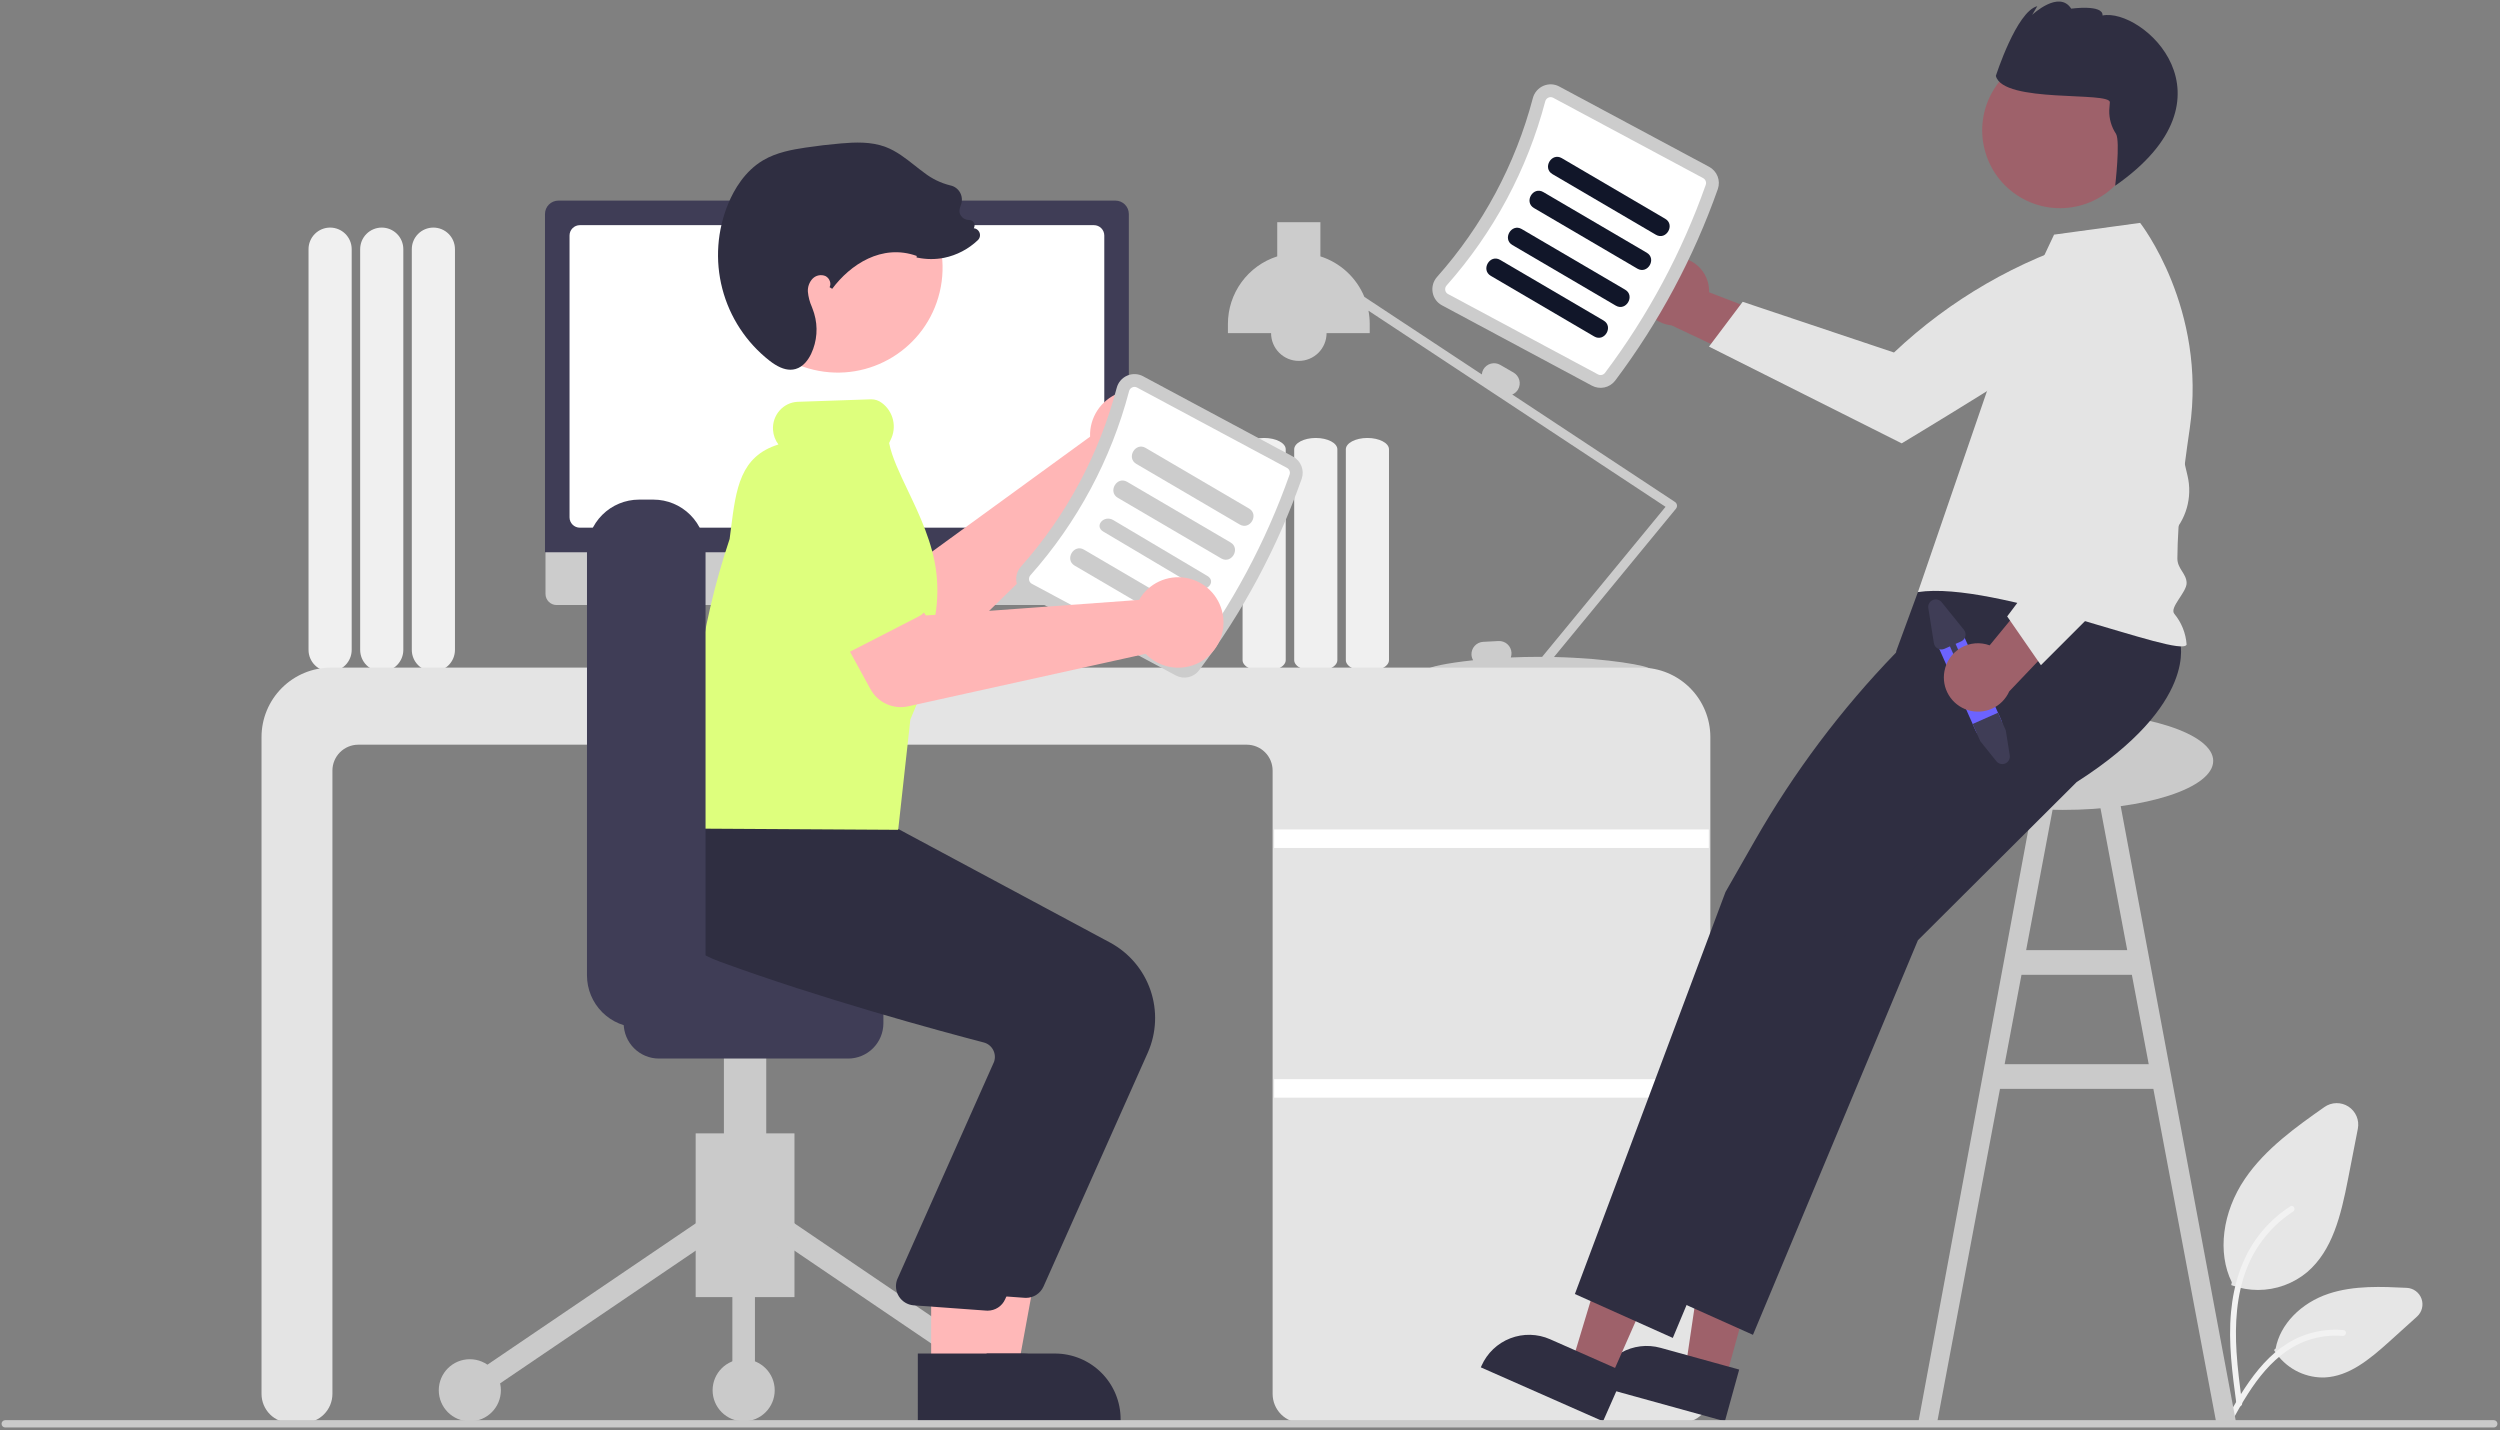 <svg width="811" height="464" viewBox="0 0 811 464" fill="none" xmlns="http://www.w3.org/2000/svg">
<rect x="0" y="0" width="811" height="464" fill="#808080" stroke="none"/>
<g clip-path="url(#clip0_1_96)">
<path d="M133.588 210.827V80.828C133.588 78.971 134.325 77.191 135.638 75.878C136.951 74.565 138.731 73.828 140.588 73.828C142.444 73.828 144.225 74.565 145.537 75.878C146.85 77.191 147.588 78.971 147.588 80.828V210.827C147.588 212.684 146.85 214.464 145.537 215.777C144.225 217.09 142.444 217.827 140.588 217.827C138.731 217.827 136.951 217.09 135.638 215.777C134.325 214.464 133.588 212.684 133.588 210.827Z" fill="#F0F0F0"/>
<path d="M116.838 210.827V80.828C116.838 78.971 117.575 77.191 118.888 75.878C120.201 74.565 121.981 73.828 123.838 73.828C125.694 73.828 127.475 74.565 128.787 75.878C130.1 77.191 130.838 78.971 130.838 80.828V210.827C130.838 212.684 130.1 214.464 128.787 215.777C127.475 217.09 125.694 217.827 123.838 217.827C121.981 217.827 120.201 217.09 118.888 215.777C117.575 214.464 116.838 212.684 116.838 210.827Z" fill="#F0F0F0"/>
<path d="M100.088 210.827V80.828C100.088 78.971 100.825 77.191 102.138 75.878C103.451 74.565 105.231 73.828 107.088 73.828C108.944 73.828 110.725 74.565 112.037 75.878C113.35 77.191 114.088 78.971 114.088 80.828V210.827C114.088 212.684 113.35 214.464 112.037 215.777C110.725 217.09 108.944 217.827 107.088 217.827C105.231 217.827 103.451 217.09 102.138 215.777C100.825 214.464 100.088 212.684 100.088 210.827Z" fill="#F0F0F0"/>
<path d="M732.492 418.464C729.673 418.466 726.875 417.98 724.222 417.028L723.812 416.881L724.001 415.975C719.249 406.375 720.91 393.222 728.254 382.408C734.93 372.577 745.083 365.429 754.04 359.124C755.176 358.324 756.526 357.882 757.916 357.856C759.306 357.829 760.671 358.219 761.838 358.974C763.004 359.73 763.918 360.818 764.461 362.097C765.005 363.376 765.153 364.789 764.888 366.153L761.684 382.587C759.373 394.442 756.623 405.663 748.468 412.66C743.988 416.408 738.333 418.462 732.492 418.464Z" fill="#E6E6E6"/>
<path d="M753.469 446.861C750.366 446.843 747.318 446.05 744.6 444.554C741.882 443.058 739.58 440.907 737.905 438.296L737.673 437.934L738.226 437.446C739.659 429.628 746.399 422.662 755.449 419.666C763.675 416.943 772.755 417.388 780.761 417.78C781.819 417.831 782.837 418.196 783.688 418.827C784.539 419.458 785.183 420.328 785.539 421.325C785.895 422.323 785.946 423.404 785.687 424.431C785.428 425.458 784.87 426.385 784.084 427.094L775.076 435.225C768.53 441.132 762.002 446.466 754.127 446.848C753.907 446.857 753.688 446.861 753.469 446.861Z" fill="#E6E6E6"/>
<path d="M725.513 455.553C724.183 445.648 722.815 435.615 723.748 425.604C724.577 416.712 727.231 408.028 732.633 400.908C735.487 397.147 738.976 393.915 742.943 391.356C743.974 390.691 744.923 392.361 743.897 393.024C737.02 397.488 731.73 404.012 728.785 411.664C725.495 420.219 724.966 429.544 725.533 438.632C725.876 444.127 726.603 449.587 727.335 455.04C727.394 455.284 727.359 455.542 727.237 455.762C727.115 455.982 726.914 456.148 726.675 456.227C726.555 456.26 726.429 456.268 726.305 456.251C726.182 456.235 726.062 456.194 725.954 456.131C725.846 456.069 725.752 455.985 725.676 455.886C725.601 455.787 725.545 455.674 725.513 455.553Z" fill="#F2F2F2"/>
<path d="M721.754 461.247C728.157 449.666 735.583 436.794 748.853 432.68C752.538 431.541 756.409 431.132 760.251 431.477C761.461 431.584 761.159 433.491 759.951 433.384C753.499 432.843 747.061 434.584 741.761 438.304C736.633 441.873 732.639 446.834 729.259 452.096C727.189 455.319 725.335 458.678 723.48 462.034C722.887 463.106 721.154 462.332 721.754 461.247Z" fill="#F2F2F2"/>
<path d="M718.873 461.078L725.338 461.225L686.358 252.988L679.893 254.206L690.072 308.225H657.278L667.457 254.206L660.992 252.988L622.338 461.225L628.477 461.078L648.799 353.225H698.551L718.873 461.078ZM650.306 345.225L655.771 316.225H691.579L697.043 345.225H650.306Z" fill="#CACACA"/>
<path d="M436.588 214.144V145.759C436.588 143.728 439.728 142.077 443.588 142.077C447.448 142.077 450.588 143.728 450.588 145.759V214.144C450.588 216.175 447.448 217.827 443.588 217.827C439.728 217.827 436.588 216.175 436.588 214.144Z" fill="#F0F0F0"/>
<path d="M419.838 214.144V145.759C419.838 143.728 422.978 142.077 426.838 142.077C430.698 142.077 433.838 143.728 433.838 145.759V214.144C433.838 216.175 430.698 217.827 426.838 217.827C422.978 217.827 419.838 216.175 419.838 214.144Z" fill="#F0F0F0"/>
<path d="M403.088 214.144V145.759C403.088 143.728 406.228 142.077 410.088 142.077C413.948 142.077 417.088 143.728 417.088 145.759V214.144C417.088 216.175 413.948 217.827 410.088 217.827C406.228 217.827 403.088 216.175 403.088 214.144Z" fill="#F0F0F0"/>
<path d="M544.002 163.854C543.971 163.646 543.896 163.447 543.783 163.27C543.67 163.093 543.521 162.941 543.345 162.826L490.573 127.987C491.368 127.655 492.033 127.072 492.466 126.327C492.994 125.408 493.136 124.317 492.862 123.293C492.587 122.27 491.919 121.396 491.003 120.863L486.673 118.363C485.753 117.836 484.662 117.694 483.639 117.968C482.615 118.243 481.741 118.911 481.209 119.827C480.921 120.331 480.748 120.892 480.702 121.47L442.608 96.322C441.329 93.224 439.389 90.441 436.925 88.169C434.46 85.897 431.53 84.19 428.338 83.166V72.078H414.338V83.166C409.693 84.651 405.64 87.574 402.764 91.512C399.888 95.451 398.338 100.201 398.338 105.077V108.077H412.338C412.338 110.464 413.286 112.754 414.974 114.441C416.662 116.129 418.951 117.077 421.338 117.077C423.725 117.077 426.014 116.129 427.702 114.441C429.389 112.754 430.338 110.464 430.338 108.077H444.338V105.077C444.336 103.639 444.201 102.204 443.933 100.792L540.302 164.411L500.271 213.082C499.96 213.08 499.651 213.078 499.338 213.078C496.144 213.078 493.049 213.153 490.1 213.283C490.278 212.789 490.356 212.264 490.329 211.739C490.271 210.681 489.796 209.689 489.008 208.979C488.221 208.27 487.185 207.901 486.126 207.953L481.133 208.213C480.075 208.271 479.082 208.746 478.373 209.533C477.663 210.321 477.294 211.357 477.346 212.416C477.383 213.041 477.569 213.649 477.888 214.188C469.059 215.126 463.338 216.419 463.338 217.077C463.338 218.156 478.701 217.129 497.93 217.08C498.018 217.33 498.171 217.552 498.374 217.723C498.576 217.895 498.82 218.009 499.081 218.055C499.342 218.101 499.611 218.076 499.86 217.984C500.108 217.892 500.328 217.735 500.496 217.53L500.866 217.08C520.039 217.133 535.338 218.154 535.338 217.077C535.338 216.063 521.736 213.539 504.112 213.134L543.677 165.03C543.811 164.868 543.909 164.679 543.965 164.476C544.02 164.274 544.033 164.062 544.002 163.854Z" fill="#CCCCCC"/>
<path d="M545.445 461.578H422.229C419.739 461.575 417.352 460.584 415.591 458.823C413.831 457.063 412.84 454.675 412.838 452.185V249.969C412.835 247.744 411.95 245.611 410.377 244.038C408.804 242.465 406.671 241.58 404.446 241.578H116.23C114.005 241.58 111.872 242.465 110.299 244.038C108.725 245.611 107.84 247.744 107.838 249.969V452.185C107.835 454.675 106.844 457.063 105.084 458.823C103.323 460.584 100.936 461.575 98.446 461.578H94.23C91.74 461.575 89.353 460.584 87.592 458.823C85.831 457.063 84.841 454.675 84.838 452.185V239.078C84.844 233.112 87.217 227.393 91.435 223.175C95.653 218.957 101.372 216.584 107.338 216.578H532.338C538.303 216.585 544.022 218.957 548.24 223.175C552.458 227.393 554.831 233.112 554.838 239.078V452.185C554.835 454.675 553.844 457.063 552.083 458.823C550.323 460.584 547.935 461.575 545.445 461.578Z" fill="#E4E4E4"/>
<path d="M554.338 269.077H413.338V275.077H554.338V269.077Z" fill="white"/>
<path d="M554.338 350.078H413.338V356.078H554.338V350.078Z" fill="white"/>
<path d="M296.621 215.59L292.569 213.884L289.789 193.569H252.769L249.755 213.801L246.13 215.613C245.956 215.7 245.817 215.843 245.735 216.019C245.653 216.194 245.633 216.393 245.677 216.581C245.722 216.77 245.829 216.938 245.981 217.059C246.133 217.179 246.321 217.244 246.515 217.244H296.287C296.486 217.244 296.679 217.176 296.833 217.05C296.986 216.924 297.092 216.749 297.131 216.554C297.171 216.359 297.141 216.157 297.048 215.981C296.955 215.805 296.805 215.667 296.621 215.59Z" fill="#E6E6E6"/>
<path d="M362.409 196.272H180.555C179.601 196.269 178.687 195.889 178.013 195.213C177.339 194.538 176.96 193.623 176.96 192.669V167.025H366.004V192.669C366.004 193.623 365.625 194.538 364.951 195.213C364.277 195.889 363.363 196.269 362.409 196.272Z" fill="#CCCCCC"/>
<path d="M366.194 179.145H176.794V69.421C176.796 68.269 177.254 67.165 178.068 66.351C178.882 65.537 179.986 65.079 181.138 65.078H361.85C363.002 65.079 364.106 65.537 364.92 66.351C365.734 67.165 366.192 68.269 366.194 69.421V179.145Z" fill="#3F3D56"/>
<path d="M354.882 171.181H188.106C187.219 171.18 186.368 170.827 185.74 170.199C185.112 169.572 184.759 168.72 184.758 167.833V76.39C184.759 75.502 185.112 74.651 185.74 74.023C186.368 73.395 187.219 73.042 188.106 73.041H354.882C355.769 73.042 356.62 73.395 357.248 74.023C357.876 74.651 358.229 75.502 358.23 76.39V167.833C358.229 168.72 357.876 169.572 357.248 170.199C356.62 170.827 355.769 171.18 354.882 171.181Z" fill="white"/>
<path d="M541.839 83.539C543.435 83.309 545.061 83.431 546.604 83.898C548.147 84.365 549.568 85.164 550.769 86.24C551.969 87.315 552.919 88.641 553.552 90.123C554.185 91.606 554.485 93.209 554.431 94.82L590.996 108.894L574.43 120.731L542.247 105.551C539.546 105.281 537.039 104.03 535.199 102.034C533.36 100.039 532.316 97.439 532.266 94.725C532.216 92.012 533.163 89.375 534.927 87.313C536.691 85.251 539.151 83.908 541.839 83.539Z" fill="#9E616A"/>
<path d="M680.677 76.629L686.863 87.876C685.368 95.01 681.505 101.428 675.9 106.087C666.429 114.075 616.909 143.824 616.909 143.824L554.391 112.438L565.328 97.905L614.41 114.354C632.617 97.161 654.589 84.459 678.574 77.261L680.677 76.629Z" fill="#E4E4E4"/>
<path d="M669.174 262.734C696.121 262.734 717.965 255.616 717.965 246.836C717.965 238.056 696.121 230.938 669.174 230.938C642.228 230.938 620.384 238.056 620.384 246.836C620.384 255.616 642.228 262.734 669.174 262.734Z" fill="#CACACA"/>
<path d="M559.717 447.605L546.761 444.024L554.409 392.346L573.531 397.633L559.717 447.605Z" fill="#9E616A"/>
<path d="M559.549 461.077L517.774 449.529L517.92 449.001C519.112 444.689 521.969 441.026 525.861 438.82C529.753 436.614 534.362 436.043 538.675 437.235L538.676 437.235L564.191 444.289L559.549 461.077Z" fill="#2F2E41"/>
<path d="M522.153 447.773L509.856 442.343L524.948 392.331L543.096 400.344L522.153 447.773Z" fill="#9E616A"/>
<path d="M520.026 461.078L480.377 443.57L480.598 443.068C482.406 438.975 485.765 435.768 489.937 434.152C494.109 432.536 498.752 432.643 502.845 434.45L502.846 434.45L527.062 445.143L520.026 461.078Z" fill="#2F2E41"/>
<path d="M707.146 207.967C707.146 207.967 713.664 228.16 673.675 253.697L622.174 305.016L568.661 433.022L536.892 418.779L543.123 402.147L547.304 390.986L549.443 385.277L551.736 379.156L585.748 288.369L614.318 238.346L615.146 211.203L622.174 192.069L673.157 173.978L707.146 207.967Z" fill="#2F2E41"/>
<path d="M681.146 208.967C681.146 208.967 687.664 229.16 647.675 254.697L596.174 306.016L542.661 434.022L510.892 419.779L517.123 403.147L521.304 391.986L523.443 386.277L525.736 380.156L559.748 289.369L569.314 272.62C581.933 250.524 597.268 230.094 614.96 211.805L624.338 202.111L625.338 187.111L647.157 174.978L681.146 208.967Z" fill="#2F2E41"/>
<path d="M650.338 110.111L666.338 76.111L694.259 72.302C694.259 72.302 716.062 100.079 710.338 139.111C708.191 153.748 706.442 168.32 706.338 181.111C706.31 184.515 709.287 186.034 709.338 189.111C709.387 192.134 703.695 197.057 705.338 199.111C707.687 201.942 709.087 205.441 709.338 209.111C707.356 213.827 647.382 188.277 622.174 192.069L650.338 110.111Z" fill="#E4E4E4"/>
<path d="M689.996 55.185C697.123 43.196 693.181 27.699 681.192 20.572C669.202 13.445 653.705 17.387 646.578 29.376C639.451 41.366 643.393 56.862 655.382 63.989C667.372 71.116 682.869 67.175 689.996 55.185Z" fill="#9E616A"/>
<path d="M684.433 33.213C684.385 33.877 684.318 34.758 684.241 35.753C684.162 38.479 684.931 41.162 686.44 43.433C687.853 45.823 686.167 60.254 686.167 60.254C727.535 31.418 694.848 2.447 682.062 5.022C682.329 1.355 671.9 2.808 671.9 2.808C667.927 -3.38 659.219 4.834 659.219 4.834L660.899 2.007C654.138 3.727 647.455 24.622 647.455 24.622C649.748 33.637 684.7 29.546 684.433 33.213Z" fill="#2F2E41"/>
<path d="M523.953 123.486C538.168 104.577 549.406 83.604 557.276 61.295C557.732 59.961 557.7 58.508 557.185 57.195C556.67 55.882 555.706 54.795 554.464 54.126L505.819 28.061C505.032 27.636 504.158 27.396 503.265 27.36C502.371 27.324 501.481 27.492 500.662 27.852C499.828 28.214 499.088 28.762 498.497 29.454C497.907 30.145 497.482 30.963 497.255 31.843C491.593 53.341 480.951 73.204 466.188 89.825C465.58 90.502 465.135 91.308 464.886 92.183C464.637 93.057 464.591 93.977 464.751 94.873C464.905 95.754 465.258 96.588 465.783 97.312C466.308 98.035 466.991 98.63 467.781 99.05L516.427 125.115C517.671 125.779 519.11 125.979 520.488 125.681C521.867 125.382 523.094 124.605 523.953 123.486Z" fill="#CCCCCC"/>
<path d="M520.633 120.992C520.372 121.318 520.004 121.543 519.594 121.628C519.184 121.713 518.758 121.651 518.388 121.455L469.743 95.389C469.506 95.266 469.302 95.09 469.145 94.875C468.988 94.659 468.884 94.411 468.839 94.148C468.789 93.871 468.803 93.585 468.881 93.314C468.959 93.044 469.099 92.795 469.289 92.587C484.487 75.476 495.443 55.028 501.272 32.897C501.339 32.623 501.469 32.369 501.651 32.154C501.833 31.939 502.063 31.769 502.321 31.658C502.565 31.549 502.83 31.498 503.097 31.509C503.364 31.52 503.624 31.593 503.858 31.721L552.503 57.786C552.871 57.985 553.159 58.307 553.315 58.696C553.472 59.084 553.488 59.515 553.36 59.914C545.631 81.823 534.594 102.421 520.633 120.992Z" fill="white"/>
<path d="M503.615 56.486L537.167 76.152C540.505 78.108 543.528 72.924 540.195 70.971L506.643 51.305C503.305 49.348 500.282 54.532 503.615 56.486Z" fill="#111629"/>
<path d="M497.615 67.486L531.167 87.152C534.505 89.108 537.528 83.924 534.195 81.971L500.643 62.305C497.305 60.348 494.282 65.532 497.615 67.486Z" fill="#111629"/>
<path d="M490.615 79.486L524.167 99.152C527.505 101.108 530.528 95.924 527.195 93.971L493.643 74.305C490.305 72.348 487.282 77.532 490.615 79.486Z" fill="#111629"/>
<path d="M483.615 89.486L517.167 109.152C520.505 111.108 523.528 105.925 520.195 103.971L486.643 84.305C483.305 82.348 480.282 87.532 483.615 89.486Z" fill="#111629"/>
<path d="M636.569 205.164L649.166 233.489C649.47 234.168 649.6 234.911 649.544 235.652C649.488 236.393 649.249 237.108 648.847 237.733C648.374 238.48 647.69 239.07 646.882 239.43C646.075 239.789 645.178 239.901 644.307 239.752C644.01 239.707 643.719 239.629 643.439 239.52C642.325 239.09 641.428 238.237 640.942 237.146L628.346 208.821C628.106 208.281 627.974 207.699 627.959 207.108C627.944 206.518 628.045 205.93 628.257 205.378C628.685 204.264 629.539 203.366 630.629 202.881C631.72 202.396 632.958 202.364 634.072 202.792C635.186 203.22 636.084 204.073 636.569 205.164Z" fill="#6C63FF"/>
<path d="M648.15 231.205L650.673 236.922L651.964 245.027C652.049 245.56 651.956 246.107 651.698 246.582C651.44 247.057 651.033 247.434 650.539 247.653C650.046 247.873 649.493 247.923 648.968 247.796C648.443 247.669 647.974 247.372 647.635 246.952L642.413 240.454L639.926 234.862L648.15 231.205Z" fill="#3F3D56"/>
<path d="M625.547 197.283L627.352 208.623C627.411 208.995 627.554 209.347 627.771 209.654C627.989 209.961 628.273 210.214 628.604 210.394C628.934 210.573 629.301 210.674 629.677 210.689C630.053 210.703 630.427 210.632 630.77 210.479L632.56 209.683L636.014 217.45C636.122 217.692 636.321 217.881 636.569 217.976C636.816 218.071 637.091 218.063 637.333 217.956C637.575 217.848 637.764 217.649 637.86 217.401C637.955 217.154 637.948 216.879 637.841 216.637L634.387 208.87L636.177 208.075C636.77 207.81 637.234 207.322 637.468 206.716C637.702 206.11 637.687 205.437 637.425 204.842C637.337 204.645 637.224 204.461 637.089 204.293L629.877 195.358C629.538 194.937 629.069 194.641 628.544 194.514C628.018 194.387 627.466 194.438 626.972 194.657C626.478 194.877 626.071 195.253 625.813 195.728C625.555 196.203 625.462 196.75 625.547 197.283Z" fill="#3F3D56"/>
<path d="M630.772 217.752C631.056 216.165 631.684 214.66 632.613 213.342C633.541 212.025 634.747 210.927 636.146 210.126C637.545 209.325 639.102 208.84 640.708 208.706C642.314 208.572 643.931 208.792 645.443 209.35L670.309 179.072L676.33 198.521L651.794 224.292C650.688 226.77 648.711 228.756 646.239 229.875C643.766 230.993 640.969 231.165 638.378 230.359C635.787 229.553 633.581 227.824 632.179 225.5C630.778 223.177 630.277 220.42 630.772 217.752Z" fill="#9E616A"/>
<path d="M662.077 215.784L651.125 199.965L682.224 158.499L666.203 124.169L667.37 83.334L680.608 80.889L680.773 80.971C687.209 84.676 692.184 90.471 694.872 97.394C698.175 105.65 705.547 136.644 709.648 154.384C710.454 157.822 710.365 161.409 709.392 164.803C708.419 168.197 706.593 171.285 704.088 173.773L662.077 215.784Z" fill="#E4E4E4"/>
<path d="M353.714 139.346C353.623 140.114 353.592 140.888 353.623 141.661L297.55 182.455L282.146 175.638L268.818 197.541L294.916 212.26C297.025 213.45 299.462 213.923 301.862 213.609C304.262 213.295 306.496 212.211 308.227 210.519L364.663 155.396C367.551 156.13 370.595 155.967 373.389 154.929C376.183 153.891 378.594 152.027 380.303 149.585C382.012 147.143 382.936 144.238 382.954 141.258C382.972 138.277 382.081 135.362 380.402 132.9C378.722 130.438 376.333 128.545 373.552 127.474C370.77 126.403 367.729 126.204 364.831 126.904C361.934 127.604 359.319 129.169 357.333 131.391C355.347 133.614 354.084 136.388 353.714 139.346Z" fill="#FFB6B6"/>
<path d="M295.737 183.947L279.385 211.195C278.92 211.97 278.293 212.636 277.547 213.147C276.801 213.658 275.954 214.002 275.063 214.157C274.172 214.311 273.258 214.271 272.384 214.04C271.51 213.81 270.696 213.393 269.997 212.819L245.514 192.712C241.562 190.309 238.724 186.436 237.622 181.944C236.52 177.452 237.245 172.706 239.636 168.746C242.028 164.787 245.892 161.938 250.381 160.823C254.87 159.708 259.619 160.419 263.585 162.799L292.754 174.898C293.589 175.245 294.34 175.767 294.955 176.43C295.57 177.093 296.034 177.881 296.317 178.739C296.601 179.598 296.695 180.508 296.595 181.406C296.495 182.305 296.202 183.171 295.737 183.947Z" fill="#6C63FF"/>
<path d="M225.674 420.783H257.727V367.667H225.674V420.783Z" fill="#CACACA"/>
<path d="M256.12 395.773L252.006 401.836L328.932 454.035L333.046 447.972L256.12 395.773Z" fill="#CACACA"/>
<path d="M227.28 395.773L150.354 447.973L154.468 454.035L231.394 401.836L227.28 395.773Z" fill="#CACACA"/>
<path d="M330.989 461.077C336.553 461.077 341.063 456.567 341.063 451.004C341.063 445.44 336.553 440.93 330.989 440.93C325.426 440.93 320.916 445.44 320.916 451.004C320.916 456.567 325.426 461.077 330.989 461.077Z" fill="#CACACA"/>
<path d="M241.242 461.077C246.806 461.077 251.316 456.567 251.316 451.004C251.316 445.44 246.806 440.93 241.242 440.93C235.679 440.93 231.169 445.44 231.169 451.004C231.169 456.567 235.679 461.077 241.242 461.077Z" fill="#CACACA"/>
<path d="M152.411 461.077C157.975 461.077 162.485 456.567 162.485 451.004C162.485 445.44 157.975 440.93 152.411 440.93C146.848 440.93 142.338 445.44 142.338 451.004C142.338 456.567 146.848 461.077 152.411 461.077Z" fill="#CACACA"/>
<path d="M244.906 398.804H237.579V451.004H244.906V398.804Z" fill="#CACACA"/>
<path d="M234.832 391.478H248.569V320.962H234.832V391.478Z" fill="#CACACA"/>
<path d="M202.322 331.952V315.468C202.325 312.433 203.532 309.523 205.678 307.377C207.824 305.231 210.734 304.024 213.769 304.02H275.126C278.161 304.024 281.071 305.231 283.217 307.377C285.363 309.523 286.57 312.433 286.574 315.468V331.952C286.57 334.987 285.363 337.896 283.217 340.043C281.071 342.189 278.161 343.396 275.126 343.399H213.769C210.734 343.396 207.824 342.189 205.678 340.043C203.532 337.896 202.325 334.987 202.322 331.952Z" fill="#3F3D56"/>
<path d="M313.141 444.629L330.109 444.628L338.183 400.617L313.139 400.618L313.141 444.629Z" fill="#FFB8B8"/>
<path d="M308.813 461.078L363.528 461.076V460.383C363.528 457.587 362.978 454.817 361.907 452.234C360.837 449.65 359.269 447.302 357.291 445.325C355.314 443.347 352.966 441.778 350.382 440.708C347.798 439.638 345.029 439.087 342.233 439.087H342.23L308.812 439.088L308.813 461.078Z" fill="#2F2E41"/>
<path d="M338.521 417.337L372.35 341.476C375.175 335.083 375.487 327.859 373.225 321.246C370.963 314.632 366.293 309.113 360.144 305.788L286.767 266.441L253.284 263.593L222.398 260.785L222.175 261.162C221.89 261.643 215.249 273.114 219.738 285.691C223.143 295.231 232 302.683 246.063 307.84C278.886 319.875 316.804 330.162 331.582 334.025C332.236 334.192 332.846 334.495 333.373 334.915C333.901 335.335 334.334 335.861 334.643 336.46C334.953 337.052 335.137 337.702 335.184 338.369C335.231 339.036 335.139 339.705 334.915 340.334L303.486 410.945C303.158 411.84 303.04 412.799 303.141 413.748C303.242 414.696 303.559 415.609 304.068 416.415C304.578 417.221 305.266 417.9 306.079 418.398C306.892 418.897 307.809 419.202 308.759 419.29L332.242 421C332.442 421.019 332.64 421.028 332.838 421.028C334.04 421.028 335.217 420.679 336.226 420.024C337.235 419.369 338.032 418.436 338.521 417.337Z" fill="#2F2E41"/>
<path d="M302.068 444.629L319.036 444.628L327.11 400.617L302.066 400.618L302.068 444.629Z" fill="#FFB8B8"/>
<path d="M297.74 461.078L352.455 461.076V460.383C352.455 457.587 351.905 454.817 350.834 452.234C349.764 449.65 348.196 447.302 346.218 445.325C344.241 443.347 341.893 441.778 339.309 440.708C336.725 439.638 333.956 439.087 331.16 439.087H331.157L297.739 439.088L297.74 461.078Z" fill="#2F2E41"/>
<path d="M326.064 421.489L359.893 345.629C362.718 339.235 363.03 332.012 360.768 325.398C358.506 318.784 353.836 313.265 347.687 309.94L274.31 270.593L240.827 267.745L216.635 265.646L216.638 265.315C216.354 265.796 209.713 277.266 214.202 289.844C217.607 299.384 219.543 306.836 233.605 311.992C266.429 324.028 304.347 334.314 319.125 338.177C319.778 338.344 320.389 338.647 320.916 339.067C321.444 339.487 321.876 340.014 322.186 340.613C322.496 341.205 322.68 341.855 322.727 342.521C322.774 343.188 322.682 343.857 322.457 344.487L291.029 415.097C290.701 415.993 290.582 416.952 290.683 417.9C290.784 418.849 291.102 419.761 291.611 420.567C292.121 421.374 292.809 422.052 293.622 422.551C294.435 423.049 295.352 423.354 296.301 423.442L319.785 425.152C319.985 425.171 320.183 425.181 320.381 425.181C321.583 425.18 322.76 424.831 323.769 424.176C324.777 423.521 325.575 422.588 326.064 421.489Z" fill="#2F2E41"/>
<path d="M304.844 94.739C309.188 76.473 297.902 58.144 279.636 53.8C261.37 49.457 243.041 60.742 238.698 79.008C234.354 97.274 245.64 115.603 263.905 119.947C282.171 124.29 300.5 113.005 304.844 94.739Z" fill="#FFB8B8"/>
<path d="M388.953 217.486C403.168 198.577 414.406 177.604 422.276 155.295C422.732 153.961 422.7 152.508 422.185 151.195C421.67 149.882 420.706 148.795 419.464 148.126L370.819 122.061C370.032 121.636 369.158 121.396 368.265 121.36C367.371 121.324 366.481 121.492 365.662 121.852C364.828 122.214 364.088 122.762 363.497 123.454C362.907 124.145 362.482 124.963 362.255 125.843C356.593 147.341 345.951 167.204 331.188 183.825C330.58 184.502 330.135 185.308 329.886 186.183C329.637 187.057 329.591 187.977 329.751 188.873C329.905 189.753 330.258 190.588 330.783 191.312C331.308 192.036 331.991 192.63 332.781 193.05L381.427 219.115C382.671 219.779 384.11 219.979 385.488 219.681C386.867 219.382 388.094 218.605 388.953 217.486Z" fill="#CCCCCC"/>
<path d="M385.633 214.992C385.372 215.318 385.004 215.543 384.594 215.628C384.184 215.713 383.758 215.652 383.388 215.455L334.743 189.39C334.506 189.266 334.302 189.09 334.145 188.875C333.988 188.659 333.884 188.411 333.839 188.148C333.789 187.871 333.803 187.585 333.881 187.315C333.959 187.044 334.099 186.795 334.289 186.587C349.487 169.476 360.443 149.028 366.272 126.897C366.339 126.623 366.469 126.369 366.651 126.154C366.833 125.939 367.063 125.769 367.321 125.658C367.565 125.549 367.83 125.498 368.097 125.509C368.364 125.52 368.624 125.593 368.858 125.721L417.503 151.786C417.871 151.985 418.159 152.307 418.315 152.696C418.472 153.084 418.488 153.515 418.36 153.914C410.631 175.824 399.594 196.421 385.633 214.992Z" fill="white"/>
<path d="M368.615 150.486L402.167 170.152C405.505 172.108 408.528 166.925 405.195 164.971L371.643 145.305C368.305 143.348 365.282 148.532 368.615 150.486Z" fill="#CCCCCC"/>
<path d="M362.615 161.486L396.167 181.152C399.505 183.108 402.528 177.925 399.195 175.971L365.643 156.305C362.305 154.348 359.282 159.532 362.615 161.486Z" fill="#CCCCCC"/>
<path d="M357.9 172.443L388.414 190.557C391.45 192.36 394.697 188.634 391.666 186.834L361.152 168.719C358.116 166.917 354.869 170.643 357.9 172.443Z" fill="#CCCCCC"/>
<path d="M348.615 183.486L382.167 203.152C385.505 205.108 388.528 199.925 385.195 197.971L351.643 178.305C348.305 176.348 345.282 181.532 348.615 183.486Z" fill="#CCCCCC"/>
<path d="M291.372 269.194L224.098 268.792L224.08 268.313C222.797 234.56 226.922 203.983 236.691 174.839C236.829 173.748 236.979 172.582 237.125 171.437C238.794 158.398 240.119 148.046 252.518 144.19C251.485 142.817 250.876 141.171 250.766 139.456C250.688 138.316 250.837 137.172 251.206 136.091C251.574 135.009 252.154 134.012 252.911 133.156C253.636 132.33 254.518 131.657 255.505 131.175C256.493 130.693 257.567 130.412 258.664 130.35L282.609 129.534C283.867 129.526 285.092 129.941 286.086 130.713C287.909 132.067 289.19 134.026 289.7 136.239C290.21 138.452 289.916 140.774 288.869 142.79C288.587 143.352 288.479 143.607 288.438 143.719C289.289 148.179 291.815 153.477 294.488 159.083C298.315 167.11 302.653 176.208 303.768 185.941C304.37 191.197 304.12 196.515 303.027 201.69C302.528 204.479 302.413 207.323 302.685 210.143C302.904 214.325 303.11 218.273 300.747 222.092C300.144 223.127 299.455 224.23 298.646 225.453L295.321 233.401L291.372 269.194Z" fill="#DEFF7D"/>
<path d="M190.416 316.431V178.969C190.421 174.49 192.203 170.195 195.37 167.028C198.538 163.861 202.832 162.079 207.311 162.074H211.984C216.464 162.079 220.758 163.861 223.925 167.028C227.093 170.195 228.874 174.49 228.879 178.969V316.431C228.874 320.91 227.093 325.204 223.925 328.372C220.758 331.539 216.464 333.32 211.984 333.326H207.311C202.832 333.32 198.538 331.539 195.37 328.372C192.203 325.204 190.421 320.91 190.416 316.431Z" fill="#3F3D56"/>
<path d="M370.82 192.689C370.338 193.293 369.903 193.935 369.521 194.608L300.363 199.657L290.878 185.736L267.997 197.304L282.393 223.582C283.556 225.704 285.377 227.393 287.581 228.393C289.785 229.393 292.254 229.652 294.618 229.129L371.647 212.1C373.713 214.249 376.384 215.717 379.305 216.31C382.226 216.903 385.259 216.593 387.999 215.421C390.739 214.248 393.058 212.269 394.646 209.747C396.234 207.225 397.017 204.279 396.89 201.302C396.763 198.324 395.733 195.455 393.936 193.077C392.139 190.699 389.66 188.925 386.83 187.99C384 187.055 380.953 187.004 378.093 187.843C375.233 188.682 372.696 190.373 370.82 192.689Z" fill="#FFB6B6"/>
<path d="M298.036 199.967L269.765 214.478C268.96 214.891 268.076 215.126 267.173 215.166C266.27 215.207 265.368 215.052 264.53 214.713C263.692 214.373 262.937 213.857 262.316 213.2C261.696 212.542 261.224 211.759 260.933 210.903L250.753 180.901C248.665 176.783 248.294 172.005 249.719 167.613C251.145 163.221 254.252 159.573 258.361 157.466C245.829 163.898 271.929 145.626 281.891 165.034L300.279 190.707C300.805 191.442 301.167 192.282 301.339 193.17C301.512 194.057 301.491 194.972 301.278 195.85C301.065 196.729 300.665 197.552 300.106 198.262C299.546 198.972 298.84 199.554 298.036 199.967Z" fill="#DEFF7D"/>
<path d="M256.413 119.938C254.367 119.938 252.11 118.952 249.564 116.954C242.074 111.073 236.72 102.896 234.324 93.679C231.928 84.462 232.621 74.713 236.299 65.929C238.15 61.508 241.611 55.499 247.591 51.977C251.89 49.447 256.94 48.533 261.336 47.875C265.141 47.305 268.995 46.85 272.789 46.527C277.322 46.139 282.559 45.878 287.335 47.692C290.834 49.022 293.813 51.371 296.693 53.642C297.697 54.434 298.735 55.253 299.775 56.011C302.295 57.976 305.2 59.387 308.303 60.152C308.957 60.288 309.575 60.563 310.115 60.958C310.654 61.353 311.102 61.859 311.429 62.442C311.763 63.035 311.965 63.693 312.023 64.37C312.08 65.048 311.992 65.73 311.763 66.371C311.314 67.631 310.908 68.766 311.729 69.997C312.033 70.43 312.438 70.783 312.91 71.023C313.382 71.263 313.905 71.385 314.435 71.376C314.714 71.371 314.99 71.437 315.238 71.566C315.486 71.695 315.697 71.884 315.853 72.116C316.011 72.346 316.111 72.611 316.144 72.888C316.176 73.165 316.14 73.446 316.039 73.706L315.907 74.045C316.259 74.078 316.598 74.195 316.894 74.388C317.19 74.581 317.435 74.843 317.608 75.151C317.865 75.59 317.964 76.104 317.889 76.607C317.814 77.111 317.57 77.573 317.197 77.919C314.163 80.806 310.381 82.786 306.279 83.633C303.472 84.183 300.584 84.177 297.78 83.613L297.329 83.525L297.384 83.025C286.04 78.979 275.8 85.846 269.963 93.695L269.12 93.163C269.264 92.87 269.349 92.552 269.367 92.226C269.385 91.9 269.338 91.573 269.227 91.266C269.109 90.898 268.92 90.556 268.67 90.261C268.421 89.966 268.115 89.723 267.771 89.546C267.076 89.259 266.311 89.184 265.574 89.332C264.836 89.479 264.159 89.841 263.627 90.373C263.085 90.941 262.668 91.615 262.401 92.353C262.134 93.091 262.024 93.876 262.078 94.659C262.231 96.318 262.654 97.941 263.329 99.465C263.603 100.193 263.887 100.947 264.118 101.707C265.41 106.023 265.066 110.664 263.151 114.742C262.267 116.602 260.669 118.974 258.075 119.71C257.534 119.862 256.975 119.939 256.413 119.938Z" fill="#2F2E41"/>
<path d="M808.985 463.077H1.691C1.375 463.077 1.073 462.951 0.851 462.727C0.628 462.504 0.503 462.202 0.503 461.887C0.503 461.572 0.628 461.269 0.851 461.046C1.073 460.823 1.375 460.697 1.691 460.696H808.985C809.3 460.696 809.603 460.822 809.827 461.045C810.05 461.268 810.175 461.571 810.175 461.887C810.175 462.203 810.05 462.505 809.827 462.729C809.603 462.952 809.3 463.077 808.985 463.077Z" fill="#CACACA"/>
</g>
<defs>
<clipPath id="clip0_1_96">
<rect width="809.675" height="462.577" fill="white" transform="translate(0.5 0.5)"/>
</clipPath>
</defs>
</svg>
